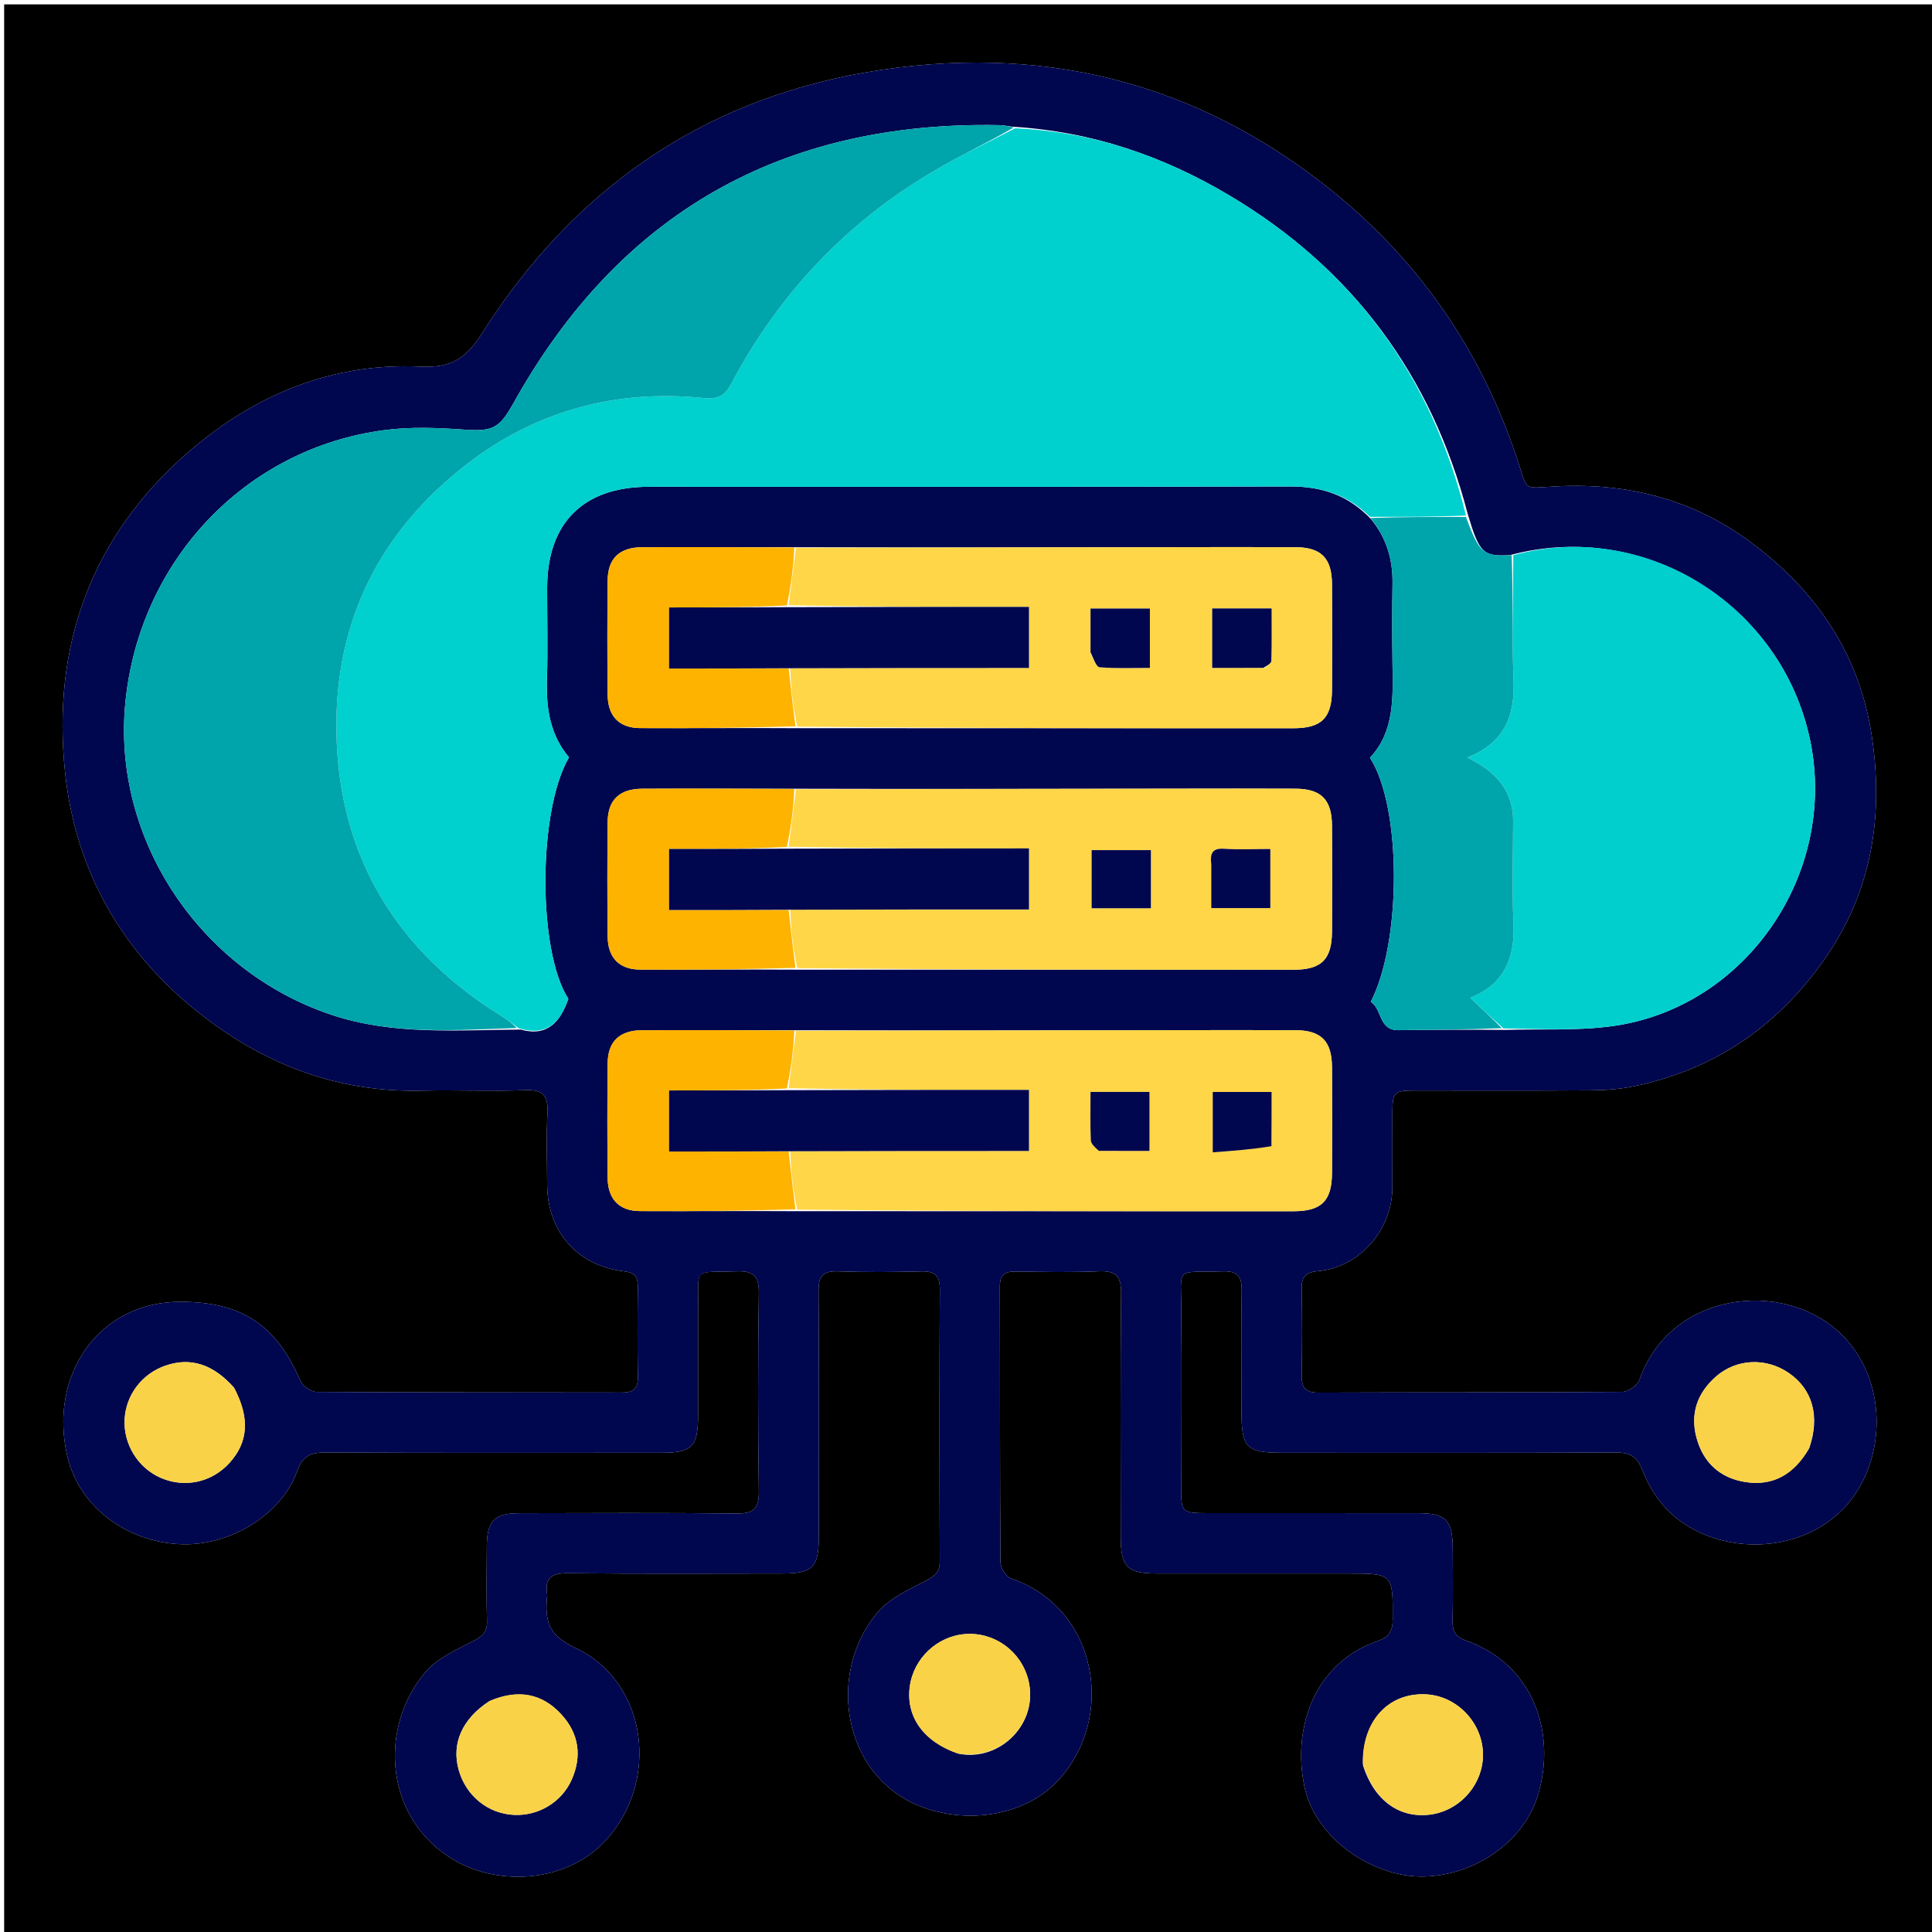 <svg version="1.1" id="Layer_1" xmlns="http://www.w3.org/2000/svg" xmlns:xlink="http://www.w3.org/1999/xlink" x="0px" y="0px"
	 width="100%" viewBox="0 0 512 512" enable-background="new 0 0 512 512" xml:space="preserve">
<path fill="#000000" opacity="1" stroke="none" 
	d="
M513,185 
	C513,294.64 513,403.78 513,512.96 
	C342.402,512.96 171.803,512.96 1.102,512.96 
	C1.102,342.443 1.102,171.887 1.102,1.165 
	C171.667,1.165 342.333,1.165 513,1.165 
	C513,62.197 513,123.348 513,185 
M184.999,347.532 
	C185.206,335.448 183.269,337.335 195.094,336.919 
	C199.571,336.762 201.178,338.003 201.106,342.741 
	C200.841,360.235 200.846,377.738 201.103,395.232 
	C201.172,399.924 199.633,401.143 195.122,401.092 
	C175.96,400.877 156.794,400.979 137.629,401.015 
	C131.031,401.027 129.054,403.054 129.011,409.699 
	C128.968,416.364 128.875,423.034 129.056,429.695 
	C129.133,432.512 127.874,433.596 125.518,434.835 
	C121.032,437.195 115.917,439.376 112.769,443.081 
	C100.029,458.082 102.035,482.405 120.603,493.084 
	C132.387,499.861 149.796,498.801 159.936,488.34 
	C174.983,472.815 171.996,445.762 152.352,436.646 
	C145.155,433.306 144.351,429.207 144.997,422.99 
	C145.015,422.826 145.022,422.654 144.997,422.491 
	C144.282,417.981 146.368,416.867 150.653,416.913 
	C169.482,417.114 188.315,417.006 207.146,416.996 
	C215.456,416.991 216.993,415.442 216.996,407.072 
	C217.006,385.408 217.081,363.743 216.927,342.08 
	C216.899,338.156 218.108,336.786 222.067,336.926 
	C229.39,337.186 236.733,337.14 244.06,336.941 
	C247.632,336.844 249.089,337.87 249.067,341.705 
	C248.931,365.702 248.956,389.7 249.054,413.697 
	C249.066,416.508 247.872,417.597 245.517,418.836 
	C241.032,421.196 235.96,423.396 232.761,427.079 
	C219.743,442.062 222.722,467.522 240.513,477.125 
	C252.612,483.657 270.305,482.521 280.239,472.008 
	C295.955,455.376 290.896,426.059 267.975,418.327 
	C266.652,417.881 265.14,415.514 265.129,414.031 
	C264.954,389.701 265.038,365.37 264.966,341.04 
	C264.958,337.999 266.128,336.919 269.105,336.967 
	C276.435,337.085 283.779,337.232 291.098,336.914 
	C295.587,336.72 297.157,338.02 297.105,342.746 
	C296.867,364.241 296.994,385.74 297.005,407.238 
	C297.009,415.25 298.705,416.987 306.552,416.994 
	C323.383,417.01 340.215,416.999 357.046,416.999 
	C369.239,416.999 369.122,416.999 369.079,429.188 
	C369.068,432.387 368.007,433.891 365.011,434.927 
	C348.76,440.547 342.313,457.37 345.68,473.433 
	C348.6,487.36 363.968,497.587 377.315,497.302 
	C390.642,497.018 403.81,488.279 407.59,475.675 
	C412.481,459.368 406.493,441.021 388.34,434.698 
	C385.615,433.749 384.893,432.173 384.955,429.498 
	C385.1,423.168 385.013,416.833 384.995,410.501 
	C384.974,402.819 383.226,401.016 375.687,401.008 
	C357.355,400.988 339.024,401.002 320.693,401 
	C313.004,401 313.001,400.998 313,393.55 
	C312.998,378.385 312.892,363.219 313.032,348.055 
	C313.151,335.272 310.843,337.339 324.084,336.922 
	C328.273,336.79 329.121,338.531 329.06,342.231 
	C328.888,352.727 328.999,363.227 329.001,373.726 
	C329.003,383.769 330.204,384.998 340.04,384.999 
	C369.37,385.001 398.701,385.061 428.03,384.925 
	C431.868,384.907 433.791,385.81 435.303,389.74 
	C436.916,393.932 439.619,398.149 442.929,401.165 
	C456.754,413.763 483.439,412.277 493.495,392.835 
	C499.876,380.498 498.523,363.516 487.545,353.19 
	C472.263,338.815 442.518,342.434 434.471,365.681 
	C433.967,367.138 431.48,368.845 429.903,368.857 
	C403.074,369.052 376.243,368.944 349.413,369.058 
	C345.76,369.073 344.884,367.559 344.952,364.269 
	C345.108,356.773 345.106,349.269 344.952,341.773 
	C344.885,338.532 345.71,337.192 349.333,336.856 
	C360.368,335.834 368.943,325.886 368.994,314.687 
	C369.022,308.521 368.997,302.355 369,296.189 
	C369.004,289.009 369.006,289.003 375.954,289.001 
	C391.119,288.996 406.285,289.066 421.449,288.952 
	C425.243,288.924 429.105,288.666 432.813,287.91 
	C454.003,283.59 470.649,272.305 483.16,254.721 
	C496.042,236.616 499.279,216.435 496.027,194.928 
	C492.738,173.175 481.162,156.388 463.77,143.544 
	C448.619,132.356 431.415,127.929 412.57,128.884 
	C403.206,129.359 405.014,130.425 402.007,121.43 
	C392.59,93.267 376.522,69.687 353.48,50.956 
	C317.081,21.369 275.35,11.28 229.58,19.161 
	C185.39,26.77 151.514,50.809 127.638,88.492 
	C123.357,95.248 119.212,97.53 111.537,97.163 
	C88.117,96.042 67.624,104.579 50.236,119.53 
	C24.245,141.878 13.651,171.104 17.26,204.85 
	C20.088,231.298 32.743,253.045 53.934,269.364 
	C70.912,282.439 90.057,289.549 111.772,289.035 
	C120.933,288.819 130.113,289.251 139.265,288.896 
	C144.028,288.711 145.307,290.447 145.081,294.916 
	C144.762,301.232 144.992,307.577 145.003,313.91 
	C145.023,326.321 153.006,335.487 165.396,336.918 
	C168.272,337.251 169.048,338.398 169.022,341.003 
	C168.944,349.002 168.909,357.003 169.036,365 
	C169.084,368.084 167.788,369.037 164.856,369.031 
	C137.859,368.969 110.861,369.042 83.865,368.866 
	C82.403,368.857 80.211,367.304 79.612,365.925 
	C73.177,351.096 64.131,345.065 48.027,344.983 
	C26.069,344.872 12.754,364.553 17.868,386.023 
	C21.257,400.252 35.022,409.324 49.311,409.252 
	C61.704,409.189 74.638,401.159 78.691,390.021 
	C80.191,385.899 82.17,384.9 86.207,384.92 
	C115.87,385.067 145.533,385.005 175.197,384.995 
	C183.462,384.993 184.987,383.429 184.997,375.022 
	C185.007,366.189 184.999,357.357 184.999,347.532 
z"/>
<path fill="#00074E" opacity="1" stroke="none" 
	d="
M184.999,348.028 
	C184.999,357.357 185.007,366.189 184.997,375.022 
	C184.987,383.429 183.462,384.993 175.197,384.995 
	C145.533,385.005 115.87,385.067 86.207,384.92 
	C82.17,384.9 80.191,385.899 78.691,390.021 
	C74.638,401.159 61.704,409.189 49.311,409.252 
	C35.022,409.324 21.257,400.252 17.868,386.023 
	C12.754,364.553 26.069,344.872 48.027,344.983 
	C64.131,345.065 73.177,351.096 79.612,365.925 
	C80.211,367.304 82.403,368.857 83.865,368.866 
	C110.861,369.042 137.859,368.969 164.856,369.031 
	C167.788,369.037 169.084,368.084 169.036,365 
	C168.909,357.003 168.944,349.002 169.022,341.003 
	C169.048,338.398 168.272,337.251 165.396,336.918 
	C153.006,335.487 145.023,326.321 145.003,313.91 
	C144.992,307.577 144.762,301.232 145.081,294.916 
	C145.307,290.447 144.028,288.711 139.265,288.896 
	C130.113,289.251 120.933,288.819 111.772,289.035 
	C90.057,289.549 70.912,282.439 53.934,269.364 
	C32.743,253.045 20.088,231.298 17.26,204.85 
	C13.651,171.104 24.245,141.878 50.236,119.53 
	C67.624,104.579 88.117,96.042 111.537,97.163 
	C119.212,97.53 123.357,95.248 127.638,88.492 
	C151.514,50.809 185.39,26.77 229.58,19.161 
	C275.35,11.28 317.081,21.369 353.48,50.956 
	C376.522,69.687 392.59,93.267 402.007,121.43 
	C405.014,130.425 403.206,129.359 412.57,128.884 
	C431.415,127.929 448.619,132.356 463.77,143.544 
	C481.162,156.388 492.738,173.175 496.027,194.928 
	C499.279,216.435 496.042,236.616 483.16,254.721 
	C470.649,272.305 454.003,283.59 432.813,287.91 
	C429.105,288.666 425.243,288.924 421.449,288.952 
	C406.285,289.066 391.119,288.996 375.954,289.001 
	C369.006,289.003 369.004,289.009 369,296.189 
	C368.997,302.355 369.022,308.521 368.994,314.687 
	C368.943,325.886 360.368,335.834 349.333,336.856 
	C345.71,337.192 344.885,338.532 344.952,341.773 
	C345.106,349.269 345.108,356.773 344.952,364.269 
	C344.884,367.559 345.76,369.073 349.413,369.058 
	C376.243,368.944 403.074,369.052 429.903,368.857 
	C431.48,368.845 433.967,367.138 434.471,365.681 
	C442.518,342.434 472.263,338.815 487.545,353.19 
	C498.523,363.516 499.876,380.498 493.495,392.835 
	C483.439,412.277 456.754,413.763 442.929,401.165 
	C439.619,398.149 436.916,393.932 435.303,389.74 
	C433.791,385.81 431.868,384.907 428.03,384.925 
	C398.701,385.061 369.37,385.001 340.04,384.999 
	C330.204,384.998 329.003,383.769 329.001,373.726 
	C328.999,363.227 328.888,352.727 329.06,342.231 
	C329.121,338.531 328.273,336.79 324.084,336.922 
	C310.843,337.339 313.151,335.272 313.032,348.055 
	C312.892,363.219 312.998,378.385 313,393.55 
	C313.001,400.998 313.004,401 320.693,401 
	C339.024,401.002 357.355,400.988 375.687,401.008 
	C383.226,401.016 384.974,402.819 384.995,410.501 
	C385.013,416.833 385.1,423.168 384.955,429.498 
	C384.893,432.173 385.615,433.749 388.34,434.698 
	C406.493,441.021 412.481,459.368 407.59,475.675 
	C403.81,488.279 390.642,497.018 377.315,497.302 
	C363.968,497.587 348.6,487.36 345.68,473.433 
	C342.313,457.37 348.76,440.547 365.011,434.927 
	C368.007,433.891 369.068,432.387 369.079,429.188 
	C369.122,416.999 369.239,416.999 357.046,416.999 
	C340.215,416.999 323.383,417.01 306.552,416.994 
	C298.705,416.987 297.009,415.25 297.005,407.238 
	C296.994,385.74 296.867,364.241 297.105,342.746 
	C297.157,338.02 295.587,336.72 291.098,336.914 
	C283.779,337.232 276.435,337.085 269.105,336.967 
	C266.128,336.919 264.958,337.999 264.966,341.04 
	C265.038,365.37 264.954,389.701 265.129,414.031 
	C265.14,415.514 266.652,417.881 267.975,418.327 
	C290.896,426.059 295.955,455.376 280.239,472.008 
	C270.305,482.521 252.612,483.657 240.513,477.125 
	C222.722,467.522 219.743,442.062 232.761,427.079 
	C235.96,423.396 241.032,421.196 245.517,418.836 
	C247.872,417.597 249.066,416.508 249.054,413.697 
	C248.956,389.7 248.931,365.702 249.067,341.705 
	C249.089,337.87 247.632,336.844 244.06,336.941 
	C236.733,337.14 229.39,337.186 222.067,336.926 
	C218.108,336.786 216.899,338.156 216.927,342.08 
	C217.081,363.743 217.006,385.408 216.996,407.072 
	C216.993,415.442 215.456,416.991 207.146,416.996 
	C188.315,417.006 169.482,417.114 150.653,416.913 
	C146.368,416.867 144.282,417.981 144.997,422.491 
	C145.022,422.654 145.015,422.826 144.997,422.99 
	C144.351,429.207 145.155,433.306 152.352,436.646 
	C171.996,445.762 174.983,472.815 159.936,488.34 
	C149.796,498.801 132.387,499.861 120.603,493.084 
	C102.035,482.405 100.029,458.082 112.769,443.081 
	C115.917,439.376 121.032,437.195 125.518,434.835 
	C127.874,433.596 129.133,432.512 129.056,429.695 
	C128.875,423.034 128.968,416.364 129.011,409.699 
	C129.054,403.054 131.031,401.027 137.629,401.015 
	C156.794,400.979 175.96,400.877 195.122,401.092 
	C199.633,401.143 201.172,399.924 201.103,395.232 
	C200.846,377.738 200.841,360.235 201.106,342.741 
	C201.178,338.003 199.571,336.762 195.094,336.919 
	C183.269,337.335 185.206,335.448 184.999,348.028 
M210.033,273.019 
	C196.745,273.013 183.456,272.957 170.168,273.023 
	C164.192,273.053 161.099,275.985 161.035,281.764 
	C160.922,291.896 160.93,302.03 161.031,312.161 
	C161.087,317.78 164.083,320.925 169.605,320.953 
	C183.387,321.023 197.171,320.888 211.887,320.981 
	C255.511,320.987 299.135,321.002 342.759,320.991 
	C350.253,320.989 352.967,318.253 352.992,310.757 
	C353.024,301.433 353.037,292.108 352.987,282.784 
	C352.95,275.911 350.12,273.047 343.31,273.014 
	C332.987,272.963 322.664,272.987 312.34,273.002 
	C278.544,273.051 244.747,273.11 210.033,273.019 
M211.887,256.981 
	C255.511,256.987 299.135,257.002 342.759,256.991 
	C350.253,256.989 352.967,254.253 352.992,246.757 
	C353.024,237.433 353.037,228.108 352.987,218.784 
	C352.95,211.911 350.12,209.047 343.31,209.014 
	C332.987,208.963 322.664,208.987 312.34,209.002 
	C278.544,209.051 244.747,209.11 210.033,209.019 
	C196.744,209.013 183.455,208.957 170.167,209.023 
	C164.192,209.053 161.099,211.985 161.035,217.765 
	C160.922,227.896 160.93,238.03 161.031,248.161 
	C161.087,253.78 164.083,256.925 169.605,256.953 
	C183.388,257.023 197.171,256.888 211.887,256.981 
M210.033,145.019 
	C196.745,145.013 183.456,144.957 170.168,145.023 
	C164.192,145.053 161.099,147.985 161.035,153.764 
	C160.922,163.895 160.93,174.03 161.031,184.161 
	C161.087,189.78 164.083,192.925 169.605,192.953 
	C183.387,193.023 197.171,192.888 211.887,192.981 
	C255.511,192.987 299.135,193.002 342.759,192.991 
	C350.253,192.989 352.967,190.253 352.992,182.757 
	C353.024,173.433 353.037,164.108 352.987,154.784 
	C352.95,147.911 350.12,145.047 343.31,145.014 
	C332.987,144.963 322.664,144.987 312.34,145.002 
	C278.544,145.051 244.747,145.11 210.033,145.019 
M400.175,147.106 
	C393.037,147.514 392.081,146.652 388.961,136.209 
	C379.417,99.521 358.474,71.255 325.922,51.858 
	C308.437,41.439 289.573,34.862 268.298,33.581 
	C267.144,33.436 265.992,33.184 264.836,33.162 
	C207.229,32.058 164.163,56.421 136.062,106.849 
	C132.3,113.602 130.496,114.383 122.935,113.849 
	C116.007,113.361 108.918,113.08 102.062,113.962 
	C65.067,118.716 36.862,148.559 33.21,186.302 
	C29.713,222.434 52.971,257.387 88.039,269 
	C104.115,274.323 120.618,272.988 137.96,272.843 
	C145.191,274.85 148.504,270.711 150.621,264.697 
	C142.48,252.183 142.48,214.91 150.789,200.709 
	C145.836,194.854 144.707,187.824 144.943,180.273 
	C145.197,172.122 144.994,163.957 145.001,155.798 
	C145.016,138.541 154.606,129.004 171.973,129.002 
	C228.587,128.997 285.201,129.073 341.814,128.92 
	C350.12,128.897 357.176,131.116 363.349,137.588 
	C367.438,142.571 369.141,148.304 369.028,154.718 
	C368.904,161.707 368.929,168.7 369.018,175.689 
	C369.133,184.698 369.66,193.767 363.048,200.817 
	C371.482,213.808 371.475,249.588 363.259,265.496 
	C366.314,267.343 365.259,273.08 370.612,273.01 
	C379.761,272.891 388.911,272.863 398.981,272.941 
	C408.453,272.654 418.043,273.221 427.376,271.928 
	C462.706,267.03 487.016,231.534 479.718,196.264 
	C472.274,160.281 435.907,137.568 400.175,147.106 
M129.602,450.868 
	C122.499,455.518 119.618,461.985 121.539,468.97 
	C123.45,475.92 129.348,480.7 136.348,480.971 
	C142.819,481.222 148.907,477.524 151.518,471.591 
	C154.266,465.347 153.396,459.462 148.859,454.446 
	C143.721,448.765 137.379,447.553 129.602,450.868 
M254.09,464.769 
	C265.211,466.906 275.381,456.532 272.516,445.192 
	C270.586,437.551 263.514,432.477 255.842,433.038 
	C248.355,433.585 242.094,439.498 241.1,446.959 
	C240.044,454.883 244.651,461.526 254.09,464.769 
M479.489,383.717 
	C482.355,375.38 480.385,368.201 474.038,363.849 
	C467.994,359.705 460.112,360.037 454.658,364.881 
	C449.784,369.21 447.872,374.656 449.601,381.054 
	C451.379,387.635 455.858,391.68 462.473,392.743 
	C469.81,393.921 475.381,390.783 479.489,383.717 
M61.961,367.671 
	C56.47,361.501 50.477,359.602 43.812,361.92 
	C37.619,364.073 33.371,369.669 33.027,376.126 
	C32.675,382.739 36.578,389.044 42.644,391.662 
	C49.02,394.413 56.162,392.839 60.844,387.652 
	C65.773,382.191 66.272,375.88 61.961,367.671 
M361.225,467.912 
	C364.15,477.003 370.61,481.808 378.718,480.923 
	C386.172,480.11 392.232,473.951 392.939,466.47 
	C393.786,457.517 386.644,449.344 377.682,449.009 
	C367.809,448.64 360.875,456.201 361.225,467.912 
z"/>
<path fill="#00D0CE" opacity="1" stroke="none" 
	d="
M269.002,34.004 
	C289.573,34.862 308.437,41.439 325.922,51.858 
	C358.474,71.255 379.417,99.521 388.492,136.613 
	C379.702,137.002 371.379,136.986 363.057,136.97 
	C357.176,131.116 350.12,128.897 341.814,128.92 
	C285.201,129.073 228.587,128.997 171.973,129.002 
	C154.606,129.004 145.016,138.541 145.001,155.798 
	C144.994,163.957 145.197,172.122 144.943,180.273 
	C144.707,187.824 145.836,194.854 150.789,200.709 
	C142.48,214.91 142.48,252.183 150.621,264.697 
	C148.504,270.711 145.191,274.85 137.414,272.478 
	C135.818,271.335 134.821,270.47 133.71,269.79 
	C105.298,252.41 89.672,227.223 89.152,193.813 
	C88.699,164.702 100.646,140.847 123.692,123.033 
	C141.976,108.9 163.025,103.19 185.994,105.443 
	C190.009,105.837 191.903,105.237 193.798,101.666 
	C206.402,77.911 224.235,58.999 247.435,45.338 
	C254.425,41.222 261.803,37.764 269.002,34.004 
z"/>
<path fill="#00A4AB" opacity="1" stroke="none" 
	d="
M268.65,33.793 
	C261.803,37.764 254.425,41.222 247.435,45.338 
	C224.235,58.999 206.402,77.911 193.798,101.666 
	C191.903,105.237 190.009,105.837 185.994,105.443 
	C163.025,103.19 141.976,108.9 123.692,123.033 
	C100.646,140.847 88.699,164.702 89.152,193.813 
	C89.672,227.223 105.298,252.41 133.71,269.79 
	C134.821,270.47 135.818,271.335 136.972,272.428 
	C120.618,272.988 104.115,274.323 88.039,269 
	C52.971,257.387 29.713,222.434 33.21,186.302 
	C36.862,148.559 65.067,118.716 102.062,113.962 
	C108.918,113.08 116.007,113.361 122.935,113.849 
	C130.496,114.383 132.3,113.602 136.062,106.849 
	C164.163,56.421 207.229,32.058 264.836,33.162 
	C265.992,33.184 267.144,33.436 268.65,33.793 
z"/>
<path fill="#00CFCE" opacity="1" stroke="none" 
	d="
M401.036,147.123 
	C435.907,137.568 472.274,160.281 479.718,196.264 
	C487.016,231.534 462.706,267.03 427.376,271.928 
	C418.043,273.221 408.453,272.654 398.442,272.542 
	C395.216,269.641 392.529,267.139 389.63,264.44 
	C398.741,260.795 401.546,253.749 401.092,244.446 
	C400.654,235.481 400.986,226.478 400.997,217.491 
	C401.005,211.094 397.973,206.423 392.783,202.984 
	C391.759,202.305 390.652,201.752 388.875,200.736 
	C398.917,196.782 401.505,189.509 401.108,180.066 
	C400.647,169.103 401.023,158.105 401.036,147.123 
z"/>
<path fill="#FFD648" opacity="1" stroke="none" 
	d="
M210.951,145.165 
	C244.747,145.11 278.544,145.051 312.34,145.002 
	C322.664,144.987 332.987,144.963 343.31,145.014 
	C350.12,145.047 352.95,147.911 352.987,154.784 
	C353.037,164.108 353.024,173.433 352.992,182.757 
	C352.967,190.253 350.253,192.989 342.759,192.991 
	C299.135,193.002 255.511,192.987 211.274,192.564 
	C210.108,187.154 209.555,182.16 209.466,177.092 
	C230.852,177.019 251.775,177.019 272.69,177.019 
	C272.69,171.37 272.69,166.309 272.69,160.835 
	C251.256,160.835 230.129,160.835 209.002,160.385 
	C209.651,155.012 210.301,150.089 210.951,145.165 
M335.259,176.988 
	C335.836,176.382 336.893,175.79 336.913,175.167 
	C337.055,170.575 336.989,165.978 336.989,161.24 
	C331.479,161.24 326.434,161.24 321.244,161.24 
	C321.244,166.528 321.244,171.573 321.244,176.998 
	C325.752,176.998 330.026,176.998 335.259,176.988 
M289.001,173.339 
	C289.8,174.558 290.518,176.755 291.412,176.83 
	C295.805,177.194 300.245,176.995 304.735,176.995 
	C304.735,171.427 304.735,166.382 304.735,161.268 
	C299.421,161.268 294.375,161.268 289,161.268 
	C289,165.147 289,168.763 289.001,173.339 
z"/>
<path fill="#FFD648" opacity="1" stroke="none" 
	d="
M210.951,209.165 
	C244.747,209.11 278.544,209.051 312.34,209.002 
	C322.664,208.987 332.987,208.963 343.31,209.014 
	C350.12,209.047 352.95,211.911 352.987,218.784 
	C353.037,228.108 353.024,237.433 352.992,246.757 
	C352.967,254.253 350.253,256.989 342.759,256.991 
	C299.135,257.002 255.511,256.987 211.274,256.564 
	C210.108,251.154 209.555,246.16 209.466,241.092 
	C230.852,241.019 251.775,241.019 272.69,241.019 
	C272.69,235.37 272.69,230.309 272.69,224.835 
	C251.256,224.835 230.129,224.835 209.002,224.385 
	C209.651,219.012 210.301,214.089 210.951,209.165 
M321,229.621 
	C321,233.359 321,237.096 321,240.653 
	C326.742,240.653 331.791,240.653 336.65,240.653 
	C336.65,235.251 336.65,230.203 336.65,225.001 
	C332.331,225.001 328.349,225.199 324.397,224.937 
	C321.364,224.736 320.619,226.04 321,229.621 
M305,231.546 
	C305,229.456 305,227.365 305,225.295 
	C299.365,225.295 294.319,225.295 289.297,225.295 
	C289.297,230.641 289.297,235.686 289.297,240.701 
	C294.645,240.701 299.69,240.701 305,240.701 
	C305,237.776 305,235.147 305,231.546 
z"/>
<path fill="#FFD648" opacity="1" stroke="none" 
	d="
M210.951,273.165 
	C244.747,273.11 278.544,273.051 312.34,273.002 
	C322.664,272.987 332.987,272.963 343.31,273.014 
	C350.12,273.047 352.95,275.911 352.987,282.784 
	C353.037,292.108 353.024,301.433 352.992,310.757 
	C352.967,318.253 350.253,320.989 342.759,320.991 
	C299.135,321.002 255.511,320.987 211.274,320.565 
	C210.108,315.154 209.555,310.16 209.466,305.092 
	C230.852,305.019 251.775,305.019 272.69,305.019 
	C272.69,299.37 272.69,294.309 272.69,288.835 
	C251.256,288.835 230.129,288.835 209.002,288.385 
	C209.651,283.012 210.301,278.089 210.951,273.165 
M336.988,303.264 
	C336.988,298.536 336.988,293.807 336.988,289.383 
	C331.184,289.383 326.13,289.383 321.387,289.383 
	C321.387,294.822 321.387,299.875 321.387,305.381 
	C326.832,304.974 331.867,304.597 336.988,303.264 
M291.698,304.998 
	C296.095,304.998 300.492,304.998 304.629,304.998 
	C304.629,299.207 304.629,294.155 304.629,289.375 
	C299.2,289.375 294.147,289.375 289.002,289.375 
	C289.002,293.891 288.895,298.038 289.081,302.171 
	C289.124,303.133 290.161,304.05 291.698,304.998 
z"/>
<path fill="#00A5AB" opacity="1" stroke="none" 
	d="
M400.605,147.114 
	C401.023,158.105 400.647,169.103 401.108,180.066 
	C401.505,189.509 398.917,196.782 388.875,200.736 
	C390.652,201.752 391.759,202.305 392.783,202.984 
	C397.973,206.423 401.005,211.094 400.997,217.491 
	C400.986,226.478 400.654,235.481 401.092,244.446 
	C401.546,253.749 398.741,260.795 389.63,264.44 
	C392.529,267.139 395.216,269.641 397.982,272.47 
	C388.911,272.863 379.761,272.891 370.612,273.01 
	C365.259,273.08 366.314,267.343 363.259,265.496 
	C371.475,249.588 371.482,213.808 363.048,200.817 
	C369.66,193.767 369.133,184.698 369.018,175.689 
	C368.929,168.7 368.904,161.707 369.028,154.718 
	C369.141,148.304 367.438,142.571 363.203,137.279 
	C371.379,136.986 379.702,137.002 388.489,137.003 
	C392.081,146.652 393.037,147.514 400.605,147.114 
z"/>
<path fill="#FEB300" opacity="1" stroke="none" 
	d="
M209.003,177.165 
	C209.555,182.16 210.108,187.154 210.807,192.492 
	C197.171,192.888 183.387,193.023 169.605,192.953 
	C164.083,192.925 161.087,189.78 161.031,184.161 
	C160.93,174.03 160.922,163.895 161.035,153.764 
	C161.099,147.985 164.192,145.053 170.168,145.023 
	C183.456,144.957 196.745,145.013 210.492,145.092 
	C210.301,150.089 209.651,155.012 208.538,160.458 
	C197.819,160.981 187.562,160.981 177.314,160.981 
	C177.314,166.634 177.314,171.69 177.314,177.165 
	C188.083,177.165 198.543,177.165 209.003,177.165 
z"/>
<path fill="#FEB300" opacity="1" stroke="none" 
	d="
M210.492,209.092 
	C210.301,214.089 209.651,219.012 208.538,224.458 
	C197.819,224.981 187.562,224.981 177.314,224.981 
	C177.314,230.634 177.314,235.69 177.314,241.165 
	C188.083,241.165 198.543,241.165 209.003,241.165 
	C209.555,246.16 210.108,251.154 210.807,256.492 
	C197.171,256.888 183.388,257.023 169.605,256.953 
	C164.083,256.925 161.087,253.78 161.031,248.161 
	C160.93,238.03 160.922,227.896 161.035,217.765 
	C161.099,211.985 164.192,209.053 170.167,209.023 
	C183.455,208.957 196.744,209.013 210.492,209.092 
z"/>
<path fill="#FEB300" opacity="1" stroke="none" 
	d="
M209.003,305.165 
	C209.555,310.16 210.108,315.154 210.807,320.492 
	C197.171,320.888 183.387,321.023 169.605,320.953 
	C164.083,320.925 161.087,317.78 161.031,312.161 
	C160.93,302.03 160.922,291.896 161.035,281.764 
	C161.099,275.985 164.192,273.053 170.168,273.023 
	C183.456,272.957 196.745,273.013 210.492,273.092 
	C210.301,278.089 209.651,283.012 208.538,288.458 
	C197.819,288.981 187.562,288.981 177.314,288.981 
	C177.314,294.632 177.314,299.689 177.314,305.165 
	C188.084,305.165 198.543,305.165 209.003,305.165 
z"/>
<path fill="#FAD248" opacity="1" stroke="none" 
	d="
M129.941,450.683 
	C137.379,447.553 143.721,448.765 148.859,454.446 
	C153.396,459.462 154.266,465.347 151.518,471.591 
	C148.907,477.524 142.819,481.222 136.348,480.971 
	C129.348,480.7 123.45,475.92 121.539,468.97 
	C119.618,461.985 122.499,455.518 129.941,450.683 
z"/>
<path fill="#FAD248" opacity="1" stroke="none" 
	d="
M253.693,464.659 
	C244.651,461.526 240.044,454.883 241.1,446.959 
	C242.094,439.498 248.355,433.585 255.842,433.038 
	C263.514,432.477 270.586,437.551 272.516,445.192 
	C275.381,456.532 265.211,466.906 253.693,464.659 
z"/>
<path fill="#FAD248" opacity="1" stroke="none" 
	d="
M479.307,384.055 
	C475.381,390.783 469.81,393.921 462.473,392.743 
	C455.858,391.68 451.379,387.635 449.601,381.054 
	C447.872,374.656 449.784,369.21 454.658,364.881 
	C460.112,360.037 467.994,359.705 474.038,363.849 
	C480.385,368.201 482.355,375.38 479.307,384.055 
z"/>
<path fill="#FAD248" opacity="1" stroke="none" 
	d="
M62.168,367.983 
	C66.272,375.88 65.773,382.191 60.844,387.652 
	C56.162,392.839 49.02,394.413 42.644,391.662 
	C36.578,389.044 32.675,382.739 33.027,376.126 
	C33.371,369.669 37.619,364.073 43.812,361.92 
	C50.477,359.602 56.47,361.501 62.168,367.983 
z"/>
<path fill="#FAD248" opacity="1" stroke="none" 
	d="
M361.165,467.5 
	C360.875,456.201 367.809,448.64 377.682,449.009 
	C386.644,449.344 393.786,457.517 392.939,466.47 
	C392.232,473.951 386.172,480.11 378.718,480.923 
	C370.61,481.808 364.15,477.003 361.165,467.5 
z"/>
<path fill="#00074E" opacity="1" stroke="none" 
	d="
M209.466,177.092 
	C198.543,177.165 188.083,177.165 177.314,177.165 
	C177.314,171.69 177.314,166.634 177.314,160.981 
	C187.562,160.981 197.819,160.981 208.539,160.908 
	C230.129,160.835 251.256,160.835 272.69,160.835 
	C272.69,166.309 272.69,171.37 272.69,177.019 
	C251.775,177.019 230.852,177.019 209.466,177.092 
z"/>
<path fill="#00074E" opacity="1" stroke="none" 
	d="
M334.78,176.993 
	C330.026,176.998 325.752,176.998 321.244,176.998 
	C321.244,171.573 321.244,166.528 321.244,161.24 
	C326.434,161.24 331.479,161.24 336.989,161.24 
	C336.989,165.978 337.055,170.575 336.913,175.167 
	C336.893,175.79 335.836,176.382 334.78,176.993 
z"/>
<path fill="#00074E" opacity="1" stroke="none" 
	d="
M289.001,172.859 
	C289,168.763 289,165.147 289,161.268 
	C294.375,161.268 299.421,161.268 304.735,161.268 
	C304.735,166.382 304.735,171.427 304.735,176.995 
	C300.245,176.995 295.805,177.194 291.412,176.83 
	C290.518,176.755 289.8,174.558 289.001,172.859 
z"/>
<path fill="#00074E" opacity="1" stroke="none" 
	d="
M209.466,241.092 
	C198.543,241.165 188.083,241.165 177.314,241.165 
	C177.314,235.69 177.314,230.634 177.314,224.981 
	C187.562,224.981 197.819,224.981 208.539,224.908 
	C230.129,224.835 251.256,224.835 272.69,224.835 
	C272.69,230.309 272.69,235.37 272.69,241.019 
	C251.775,241.019 230.852,241.019 209.466,241.092 
z"/>
<path fill="#00074E" opacity="1" stroke="none" 
	d="
M321.001,229.141 
	C320.619,226.04 321.364,224.736 324.397,224.937 
	C328.349,225.199 332.331,225.001 336.65,225.001 
	C336.65,230.203 336.65,235.251 336.65,240.653 
	C331.791,240.653 326.742,240.653 321,240.653 
	C321,237.096 321,233.359 321.001,229.141 
z"/>
<path fill="#00074E" opacity="1" stroke="none" 
	d="
M305,232.032 
	C305,235.147 305,237.776 305,240.701 
	C299.69,240.701 294.645,240.701 289.297,240.701 
	C289.297,235.686 289.297,230.641 289.297,225.295 
	C294.319,225.295 299.365,225.295 305,225.295 
	C305,227.365 305,229.456 305,232.032 
z"/>
<path fill="#00074E" opacity="1" stroke="none" 
	d="
M209.466,305.092 
	C198.543,305.165 188.084,305.165 177.314,305.165 
	C177.314,299.689 177.314,294.632 177.314,288.981 
	C187.562,288.981 197.819,288.981 208.539,288.908 
	C230.129,288.835 251.256,288.835 272.69,288.835 
	C272.69,294.309 272.69,299.37 272.69,305.019 
	C251.775,305.019 230.852,305.019 209.466,305.092 
z"/>
<path fill="#00074E" opacity="1" stroke="none" 
	d="
M336.945,303.742 
	C331.867,304.597 326.832,304.974 321.387,305.381 
	C321.387,299.875 321.387,294.822 321.387,289.383 
	C326.13,289.383 331.184,289.383 336.988,289.383 
	C336.988,293.807 336.988,298.536 336.945,303.742 
z"/>
<path fill="#00074E" opacity="1" stroke="none" 
	d="
M291.22,304.993 
	C290.161,304.05 289.124,303.133 289.081,302.171 
	C288.895,298.038 289.002,293.891 289.002,289.375 
	C294.147,289.375 299.2,289.375 304.629,289.375 
	C304.629,294.155 304.629,299.207 304.629,304.998 
	C300.492,304.998 296.095,304.998 291.22,304.993 
z"/>
</svg>